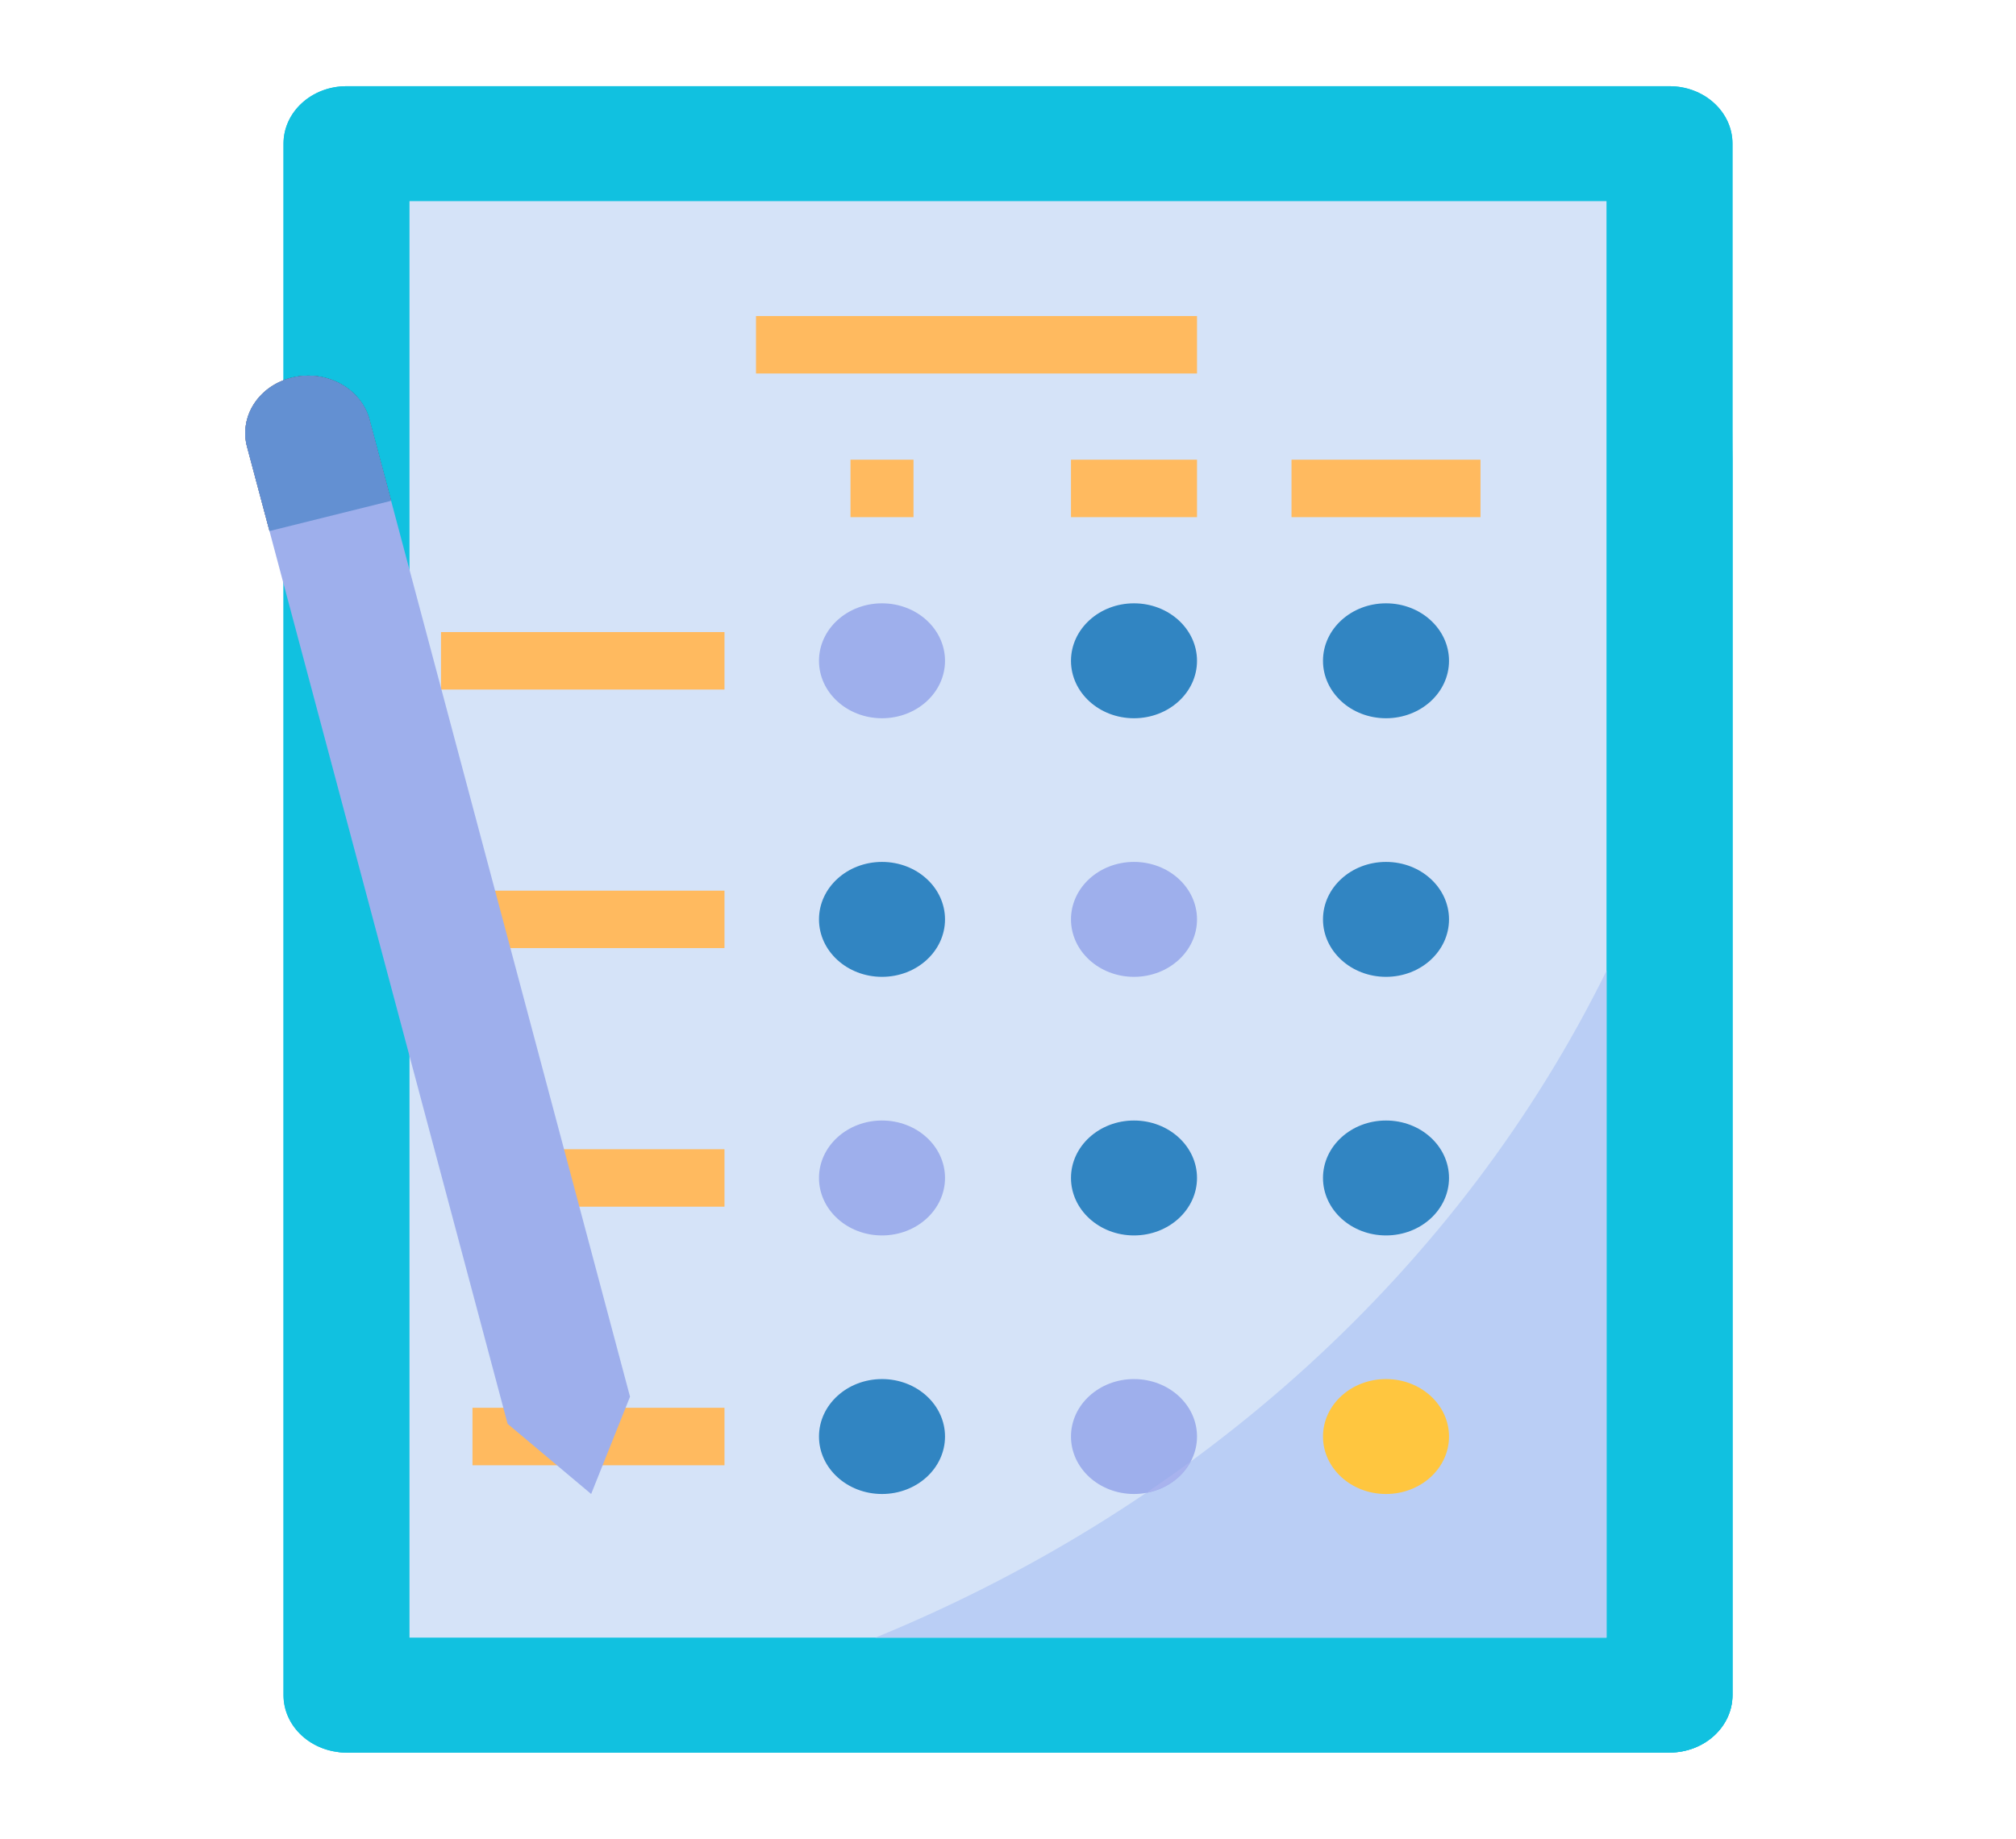 <svg width="57" height="52" viewBox="0 0 57 52" fill="none" xmlns="http://www.w3.org/2000/svg">
<path d="M47.203 2.438H9.797C8.813 2.438 8.016 3.165 8.016 4.062V47.938C8.016 48.835 8.813 49.562 9.797 49.562H47.203C48.187 49.562 48.984 48.835 48.984 47.938V4.062C48.984 3.165 48.187 2.438 47.203 2.438Z" fill="#11C1E0"/>
<path d="M47.203 2.438H9.797C8.813 2.438 8.016 3.165 8.016 4.062V47.938C8.016 48.835 8.813 49.562 9.797 49.562H47.203C48.187 49.562 48.984 48.835 48.984 47.938V4.062C48.984 3.165 48.187 2.438 47.203 2.438Z" fill="#11C1E0"/>
<path d="M9.498 49.538C9.596 49.554 9.696 49.562 9.795 49.562H47.203C47.675 49.562 48.128 49.391 48.462 49.087C48.796 48.782 48.983 48.369 48.984 47.938V12.188C48.984 32.376 31.437 48.826 9.498 49.538Z" fill="#11C1E0"/>
<path d="M10.446 11.865C10.391 11.657 10.291 11.462 10.153 11.29C10.015 11.117 9.841 10.971 9.641 10.86C9.442 10.749 9.22 10.675 8.988 10.642C8.757 10.61 8.521 10.619 8.294 10.669C8.066 10.72 7.852 10.81 7.663 10.936C7.474 11.062 7.315 11.221 7.193 11.403C7.071 11.586 6.99 11.788 6.955 11.999C6.919 12.21 6.929 12.426 6.984 12.633L7.62 15.018L11.059 14.163L10.446 11.865Z" fill="black"/>
<path d="M45.422 5.688H11.578V46.312H45.422V5.688Z" fill="#D5E3F8"/>
<path d="M33.844 8.938H21.375V10.562H33.844V8.938Z" fill="#FFBA5F"/>
<path d="M24.938 17.062C23.954 17.062 23.156 17.79 23.156 18.688C23.156 19.585 23.954 20.312 24.938 20.312C25.921 20.312 26.719 19.585 26.719 18.688C26.719 17.79 25.921 17.062 24.938 17.062Z" fill="#9EAFEC"/>
<path d="M32.062 17.062C31.079 17.062 30.281 17.79 30.281 18.688C30.281 19.585 31.079 20.312 32.062 20.312C33.046 20.312 33.844 19.585 33.844 18.688C33.844 17.79 33.046 17.062 32.062 17.062Z" fill="#3185C2"/>
<path d="M39.188 17.062C38.204 17.062 37.406 17.79 37.406 18.688C37.406 19.585 38.204 20.312 39.188 20.312C40.171 20.312 40.969 19.585 40.969 18.688C40.969 17.79 40.171 17.062 39.188 17.062Z" fill="#3185C2"/>
<path d="M20.484 17.875H12.469V19.5H20.484V17.875Z" fill="#FFBA5F"/>
<path d="M24.938 24.375C23.954 24.375 23.156 25.102 23.156 26C23.156 26.898 23.954 27.625 24.938 27.625C25.921 27.625 26.719 26.898 26.719 26C26.719 25.102 25.921 24.375 24.938 24.375Z" fill="#3185C2"/>
<path d="M32.062 24.375C31.079 24.375 30.281 25.102 30.281 26C30.281 26.898 31.079 27.625 32.062 27.625C33.046 27.625 33.844 26.898 33.844 26C33.844 25.102 33.046 24.375 32.062 24.375Z" fill="#9EAFEC"/>
<path d="M39.188 24.375C38.204 24.375 37.406 25.102 37.406 26C37.406 26.898 38.204 27.625 39.188 27.625C40.171 27.625 40.969 26.898 40.969 26C40.969 25.102 40.171 24.375 39.188 24.375Z" fill="#3185C2"/>
<path d="M20.484 25.188H13.359V26.812H20.484V25.188Z" fill="#FFBA5F"/>
<path d="M24.938 31.688C23.954 31.688 23.156 32.415 23.156 33.312C23.156 34.21 23.954 34.938 24.938 34.938C25.921 34.938 26.719 34.21 26.719 33.312C26.719 32.415 25.921 31.688 24.938 31.688Z" fill="#9EAFEC"/>
<path d="M32.062 31.688C31.079 31.688 30.281 32.415 30.281 33.312C30.281 34.21 31.079 34.938 32.062 34.938C33.046 34.938 33.844 34.21 33.844 33.312C33.844 32.415 33.046 31.688 32.062 31.688Z" fill="#3185C2"/>
<path d="M20.484 32.5H13.359V34.125H20.484V32.5Z" fill="#FFBA5F"/>
<path d="M24.938 39C23.954 39 23.156 39.727 23.156 40.625C23.156 41.523 23.954 42.25 24.938 42.25C25.921 42.25 26.719 41.523 26.719 40.625C26.719 39.727 25.921 39 24.938 39Z" fill="#3185C2"/>
<path d="M20.484 39.812H13.359V41.438H20.484V39.812Z" fill="#FFBA5F"/>
<path d="M25.828 13H24.047V14.625H25.828V13Z" fill="#FFBA5F"/>
<path d="M33.844 13H30.281V14.625H33.844V13Z" fill="#FFBA5F"/>
<path d="M41.859 13H36.516V14.625H41.859V13Z" fill="#FFBA5F"/>
<path d="M10.446 11.866C10.39 11.659 10.291 11.463 10.153 11.291C10.015 11.119 9.841 10.973 9.641 10.862C9.441 10.751 9.219 10.677 8.988 10.644C8.757 10.611 8.521 10.621 8.294 10.671C8.067 10.722 7.852 10.812 7.664 10.938C7.475 11.064 7.315 11.223 7.193 11.405C7.072 11.587 6.991 11.79 6.955 12.001C6.919 12.211 6.929 12.427 6.984 12.634L14.352 40.266L16.714 42.25L17.813 39.498L10.446 11.866Z" fill="#9EAFEC"/>
<path d="M39.188 31.688C38.204 31.688 37.406 32.415 37.406 33.312C37.406 34.21 38.204 34.938 39.188 34.938C40.171 34.938 40.969 34.21 40.969 33.312C40.969 32.415 40.171 31.688 39.188 31.688Z" fill="#3185C2"/>
<path d="M10.446 11.865C10.391 11.657 10.291 11.462 10.153 11.29C10.015 11.117 9.841 10.971 9.641 10.86C9.442 10.749 9.22 10.675 8.988 10.642C8.757 10.61 8.521 10.619 8.294 10.669C8.066 10.72 7.852 10.81 7.663 10.936C7.474 11.062 7.315 11.221 7.193 11.403C7.071 11.586 6.99 11.788 6.955 11.999C6.919 12.21 6.929 12.426 6.984 12.633L7.62 15.018L11.059 14.163L10.446 11.865Z" fill="#6390D2"/>
<path d="M45.423 46.313V27.453C41.296 35.838 33.939 42.549 24.748 46.313H45.423Z" fill="#BACEF5"/>
<path d="M32.062 39C31.079 39 30.281 39.727 30.281 40.625C30.281 41.523 31.079 42.25 32.062 42.25C33.046 42.25 33.844 41.523 33.844 40.625C33.844 39.727 33.046 39 32.062 39Z" fill="#9EAFEC"/>
<path d="M39.188 39C38.204 39 37.406 39.727 37.406 40.625C37.406 41.523 38.204 42.25 39.188 42.25C40.171 42.25 40.969 41.523 40.969 40.625C40.969 39.727 40.171 39 39.188 39Z" fill="#FFC63F"/>
<path d="M33.663 41.332C33.251 41.635 32.832 41.93 32.406 42.219C32.677 42.169 32.931 42.064 33.149 41.91C33.367 41.756 33.543 41.558 33.663 41.332Z" fill="#A8B3EE"/>
</svg>
